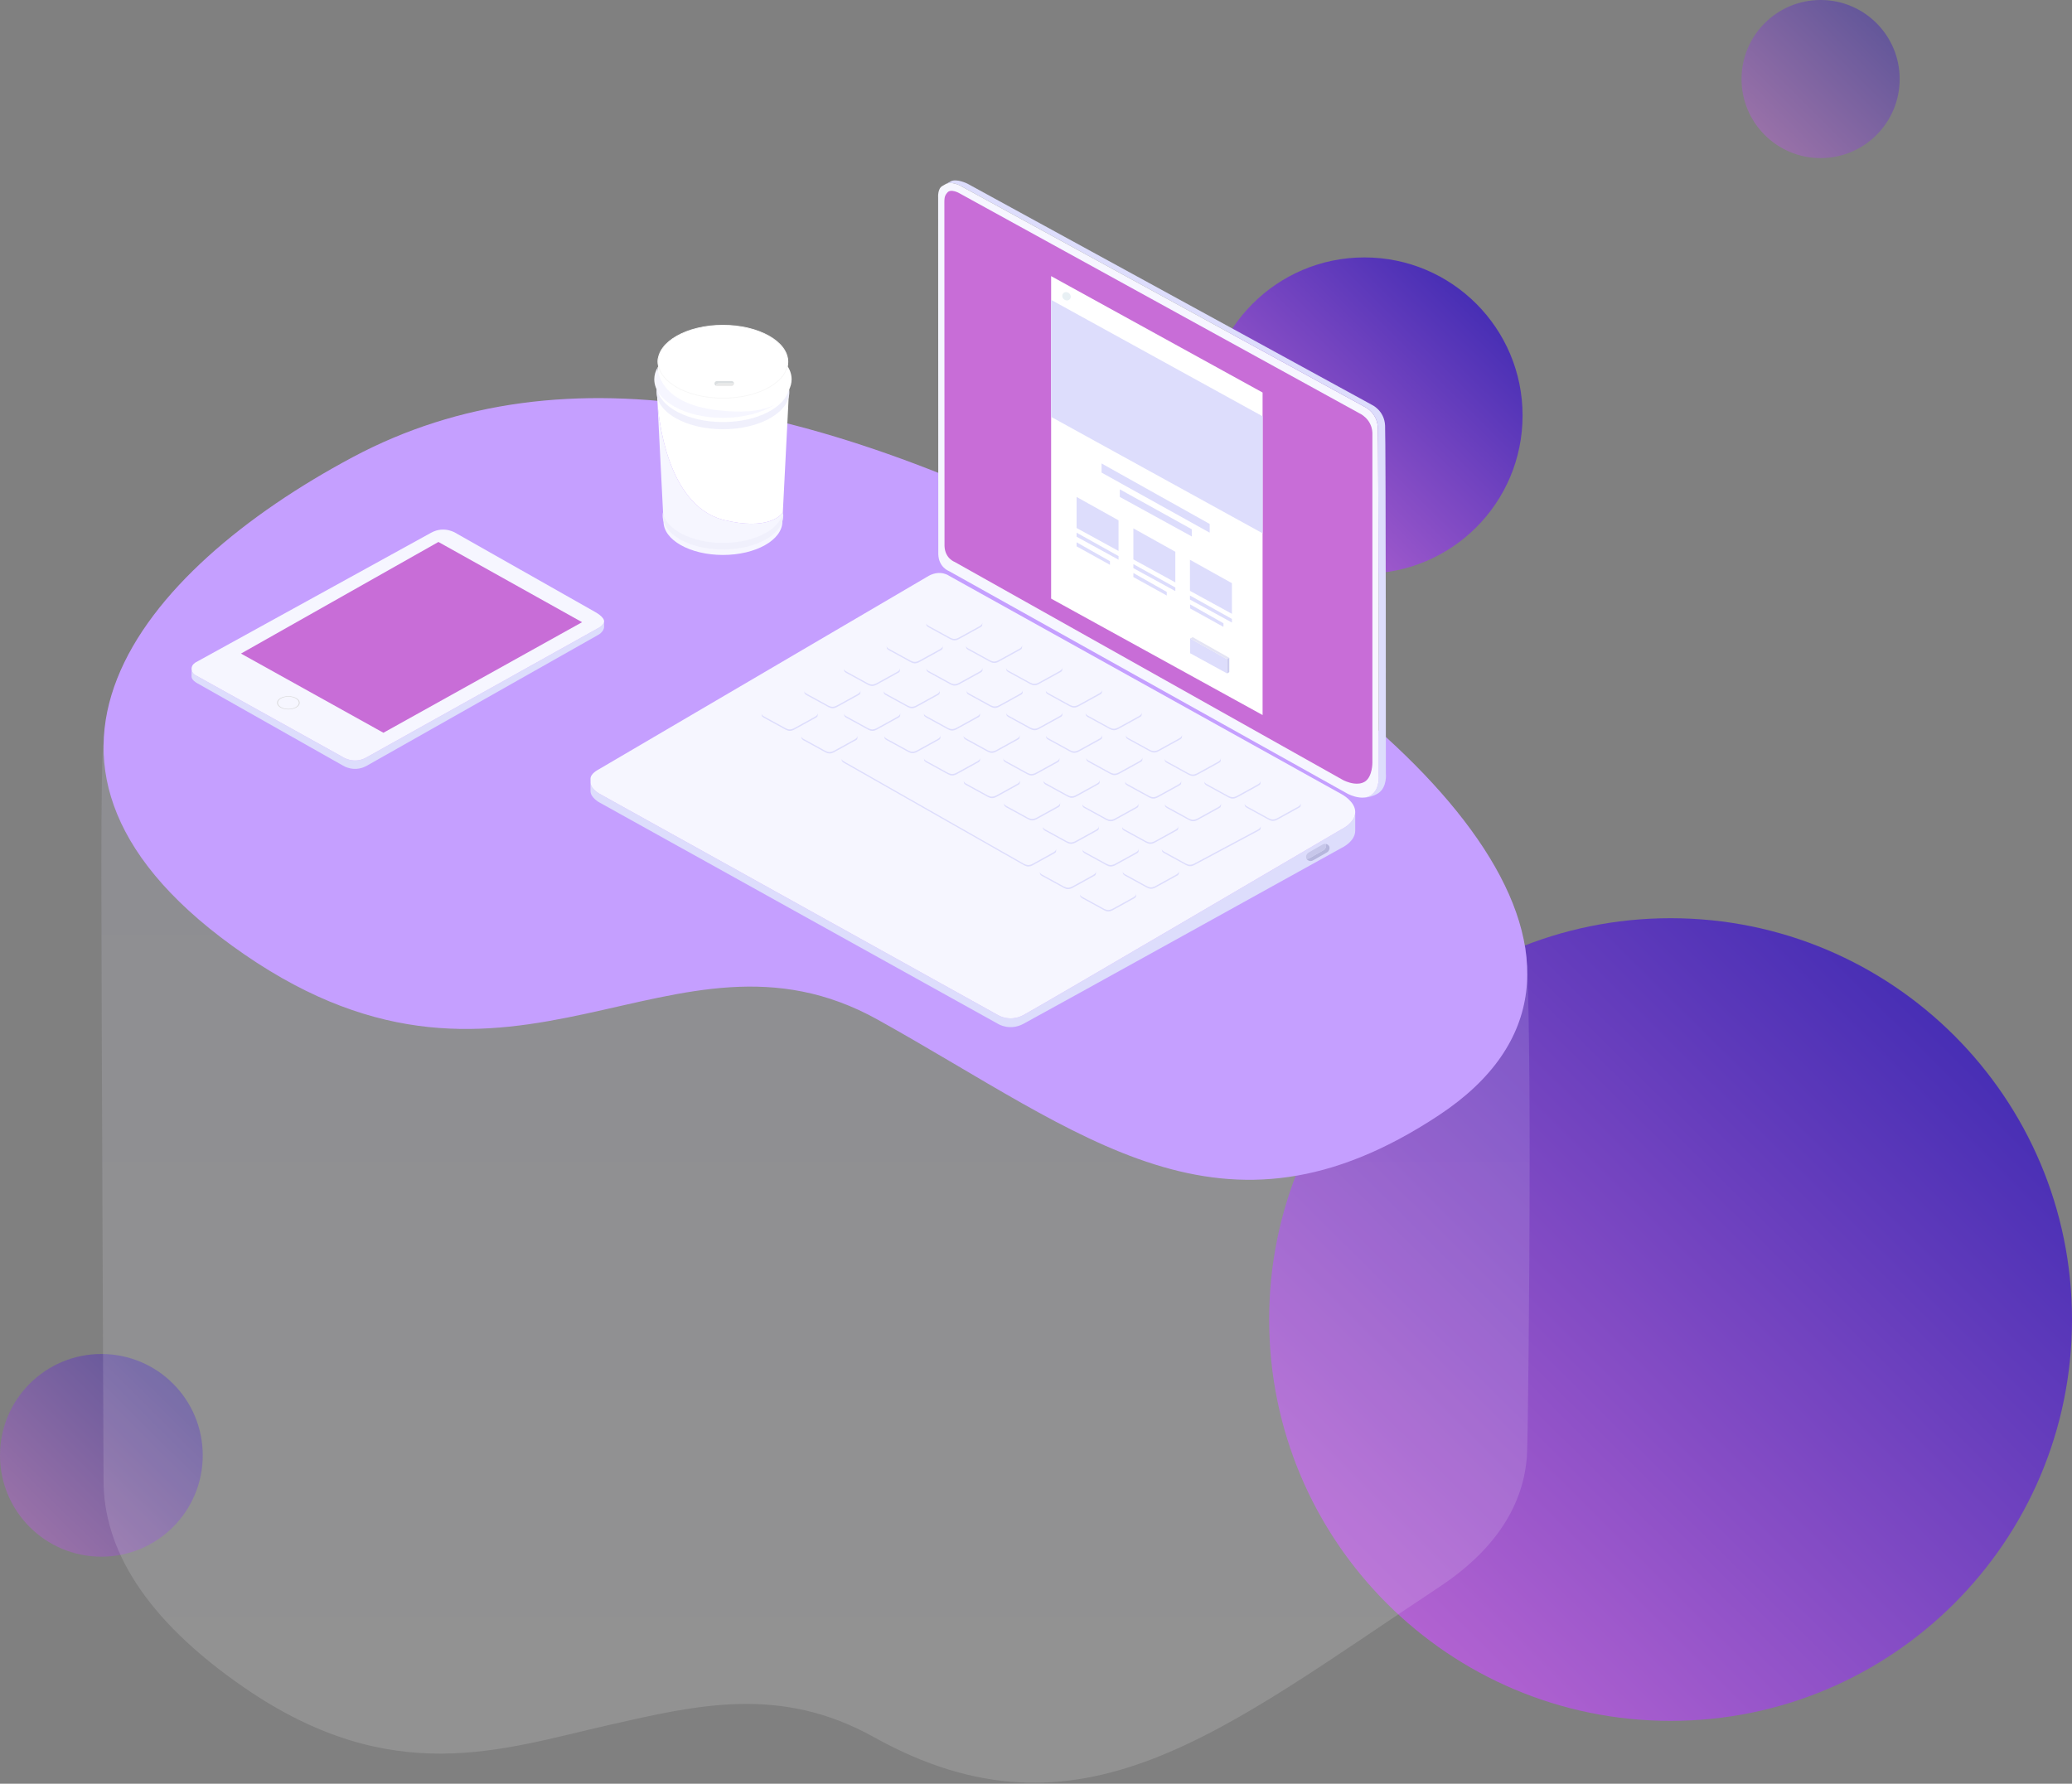 <svg width="1022" height="880" viewBox="0 0 1022 880" fill="none" xmlns="http://www.w3.org/2000/svg">
<rect x="0" y="0" width="1022" height="880" fill="#808080" stroke="none"/>
<path d="M824 849C933.352 849 1022 760.352 1022 651C1022 541.648 933.352 453 824 453C714.648 453 626 541.648 626 651C626 760.352 714.648 849 824 849Z" fill="url(#paint0_linear)"/>
<path d="M673 283C716.078 283 751 248.078 751 205C751 161.922 716.078 127 673 127C629.922 127 595 161.922 595 205C595 248.078 629.922 283 673 283Z" fill="url(#paint1_linear)"/>
<path opacity="0.498" d="M898 78C919.539 78 937 60.539 937 39C937 17.461 919.539 0 898 0C876.461 0 859 17.461 859 39C859 60.539 876.461 78 898 78Z" fill="url(#paint2_linear)"/>
<path opacity="0.499" d="M50 768C77.614 768 100 745.614 100 718C100 690.386 77.614 668 50 668C22.386 668 0 690.386 0 718C0 745.614 22.386 768 50 768Z" fill="url(#paint3_linear)"/>
<path opacity="0.14" fill-rule="evenodd" clip-rule="evenodd" d="M51.075 367.095C50.279 369.776 50.007 394.79 50 427.56V430.151C50.014 497.61 51.097 724.45 51.076 730.069C50.949 763.416 70.788 798.422 120.556 832.654C193.48 882.817 247.599 863.026 300.092 851.101C343.713 841.193 384.829 831.284 431 857C532.734 913.664 602.729 853.831 709.732 783.074C738.187 764.257 751.611 741.995 753.166 717.937C753.572 711.672 754.473 638.502 754.481 572.577V570.696C754.475 518.556 753.899 471.407 752.064 466.168C731.698 408.027 652.602 418.093 561.255 369.127C462.946 316.429 374.03 285.957 295.133 285.962C251.631 285.964 211.164 295.231 173.871 315.145C117.966 344.998 64.811 320.851 51.075 367.095Z" fill="url(#paint4_linear)"/>
<path fill-rule="evenodd" clip-rule="evenodd" d="M709.732 550.199C602.73 620.956 534.737 559.757 433.003 503.093C331.269 446.429 254.079 562.727 120.555 470.88C-12.969 379.033 68.943 281.628 173.871 225.596C278.799 169.563 408.741 197.824 561.255 279.578C711.188 359.947 816.735 479.442 709.732 550.199Z" fill="#C59FFF"/>
<path fill-rule="evenodd" clip-rule="evenodd" d="M291.283 386.197C291.485 389.385 295.734 391.61 295.734 391.61L492.314 500.834C492.314 500.834 497.934 504.394 504.704 500.834C511.974 497.013 661.815 409.034 661.815 409.034C661.815 409.034 667.995 406.197 668.43 401.128C668.443 401.345 668.457 401.561 668.457 401.793V409.803C668.457 415.224 661.815 418.27 661.815 418.27C661.815 418.27 511.974 501.337 504.704 505.159C497.934 508.719 492.314 505.159 492.314 505.159L295.734 395.935C295.734 395.935 291.264 393.603 291.264 390.29V387.205C291.268 387.127 291.271 386.265 291.276 385.654C291.279 385.944 291.282 386.171 291.283 386.197" fill="#DDDDFC"/>
<path fill-rule="evenodd" clip-rule="evenodd" d="M295.096 379.705L458.082 284.101C463.958 280.91 468.173 284.101 468.173 284.101L661.815 391.853C661.815 391.853 668.456 395.411 668.456 400.566C668.456 400.757 668.446 400.943 668.43 401.128C667.995 406.196 661.815 409.034 661.815 409.034C661.815 409.034 511.974 497.012 504.704 500.835C497.934 504.394 492.314 500.835 492.314 500.835L295.734 391.61C295.734 391.61 291.486 389.385 291.283 386.196C291.282 386.171 291.279 385.944 291.276 385.654C291.271 385.075 291.264 384.235 291.264 384.183C291.264 381.627 295.096 379.705 295.096 379.705" fill="#F6F6FF"/>
<path fill-rule="evenodd" clip-rule="evenodd" d="M675.936 392.515C676.105 392.416 676.266 392.311 676.422 392.201C680.696 389.202 679.994 382.655 679.994 382.655C679.994 382.655 680 218.846 679.604 210.893C679.235 203.487 673.143 200.734 673.143 200.734L473.638 91.608C473.638 91.608 469.447 89.286 466.511 90.781C466.487 90.794 466.284 90.91 466.024 91.059C465.883 91.141 465.724 91.231 465.566 91.322C465.566 91.322 465.567 91.322 465.567 91.321C466.377 90.805 467.985 90.03 468.502 89.732C468.761 89.583 468.965 89.468 468.988 89.456C471.925 87.959 477.217 90.625 477.217 90.625L676.722 199.752C676.722 199.752 682.813 202.504 683.182 209.911C683.579 217.864 683.572 381.672 683.572 381.672C683.572 381.672 684.275 388.219 680 391.218C679.845 391.328 679.685 391.433 679.515 391.532C674.938 394.22 670.458 393.42 670.458 393.42H670.457C672.271 393.643 674.244 393.51 675.936 392.515" fill="#DDDDFC"/>
<path fill-rule="evenodd" clip-rule="evenodd" d="M464.711 91.817C464.746 91.797 465.149 91.563 465.566 91.322C465.723 91.232 465.882 91.14 466.024 91.059C466.284 90.91 466.486 90.794 466.51 90.782C469.447 89.286 473.639 91.609 473.639 91.609L673.143 200.734C673.143 200.734 679.235 203.487 679.603 210.893C680.001 218.846 679.993 382.655 679.993 382.655C679.993 382.655 680.697 389.202 676.422 392.201C676.266 392.31 676.105 392.416 675.936 392.516C674.244 393.51 672.271 393.643 670.458 393.42C667.365 393.038 664.734 391.613 664.734 391.613L468.07 281.742C468.07 281.742 463.037 279.95 462.809 273.468L462.733 97.293C462.733 97.293 462.442 93.149 464.711 91.817" fill="#F6F6FF"/>
<path fill-rule="evenodd" clip-rule="evenodd" d="M613.872 396.527L613.84 396.289C613.844 396.369 613.855 396.447 613.872 396.527" fill="#DDDDFC"/>
<path fill-rule="evenodd" clip-rule="evenodd" d="M613.838 396.276L613.84 396.289C613.839 396.285 613.84 396.28 613.839 396.276H613.838Z" fill="#DDDDFC"/>
<path fill-rule="evenodd" clip-rule="evenodd" d="M640.246 398.011L630.198 403.55C628.382 404.551 627.205 404.456 625.701 403.67L614.886 397.743C614.275 397.38 613.968 396.957 613.872 396.527L613.987 397.38C614.063 397.817 614.451 398.181 614.929 398.463L625.745 404.391C627.248 405.177 628.425 405.273 630.24 404.272L640.289 398.732C640.909 398.391 641.501 398.151 641.562 397.466L641.643 396.21H641.638C641.607 396.899 641.106 397.537 640.246 398.011" fill="#DDDDFC"/>
<path fill-rule="evenodd" clip-rule="evenodd" d="M594.036 385.521L594.003 385.283C594.008 385.362 594.019 385.442 594.036 385.521" fill="#DDDDFC"/>
<path fill-rule="evenodd" clip-rule="evenodd" d="M594.002 385.27L594.004 385.283V385.27H594.002Z" fill="#DDDDFC"/>
<path fill-rule="evenodd" clip-rule="evenodd" d="M620.409 387.006L610.362 392.545C608.547 393.545 607.369 393.449 605.865 392.663L595.05 386.736C594.439 386.375 594.133 385.952 594.036 385.521L594.151 386.375C594.228 386.811 594.614 387.174 595.093 387.458L605.91 393.386C607.412 394.171 608.589 394.267 610.404 393.266L620.453 387.727C621.072 387.385 621.666 387.145 621.725 386.46L621.806 385.204L621.802 385.205C621.771 385.893 621.27 386.531 620.409 387.006" fill="#DDDDFC"/>
<path fill-rule="evenodd" clip-rule="evenodd" d="M600.79 375.84L590.742 381.38C588.927 382.38 587.749 382.284 586.245 381.499L575.43 375.571C574.819 375.211 574.512 374.786 574.416 374.354L574.531 375.21C574.607 375.646 574.995 376.009 575.473 376.292L586.288 382.22C587.792 383.006 588.969 383.101 590.784 382.101L600.833 376.561C601.452 376.22 602.044 375.98 602.105 375.295L602.186 374.039H602.182C602.151 374.727 601.65 375.366 600.79 375.84" fill="#DDDDFC"/>
<path fill-rule="evenodd" clip-rule="evenodd" d="M555.277 362.785L555.245 362.547C555.249 362.627 555.259 362.705 555.277 362.785" fill="#DDDDFC"/>
<path fill-rule="evenodd" clip-rule="evenodd" d="M555.243 362.534L555.245 362.547V362.534H555.243Z" fill="#DDDDFC"/>
<path fill-rule="evenodd" clip-rule="evenodd" d="M581.651 364.269L571.602 369.808C569.787 370.809 568.61 370.713 567.107 369.928L556.291 364.001C555.68 363.638 555.373 363.215 555.277 362.784L555.392 363.638C555.468 364.075 555.856 364.438 556.334 364.721L567.15 370.648C568.653 371.434 569.83 371.53 571.646 370.53L581.694 364.991C582.313 364.649 582.906 364.408 582.967 363.724L583.048 362.468H583.042C583.012 363.157 582.511 363.795 581.651 364.269" fill="#DDDDFC"/>
<path fill-rule="evenodd" clip-rule="evenodd" d="M535.441 351.779L535.408 351.541C535.413 351.62 535.424 351.699 535.441 351.779" fill="#DDDDFC"/>
<path fill-rule="evenodd" clip-rule="evenodd" d="M535.407 351.528L535.408 351.541V351.528H535.407Z" fill="#DDDDFC"/>
<path fill-rule="evenodd" clip-rule="evenodd" d="M561.815 353.264L551.767 358.803C549.952 359.803 548.775 359.708 547.271 358.922L536.455 352.994C535.843 352.634 535.537 352.21 535.441 351.779L535.556 352.633C535.632 353.069 536.019 353.433 536.499 353.716L547.314 359.644C548.818 360.429 549.994 360.525 551.809 359.524L561.858 353.985C562.477 353.643 563.071 353.404 563.13 352.717L563.211 351.462L563.207 351.463C563.177 352.151 562.676 352.789 561.815 353.264" fill="#DDDDFC"/>
<path fill-rule="evenodd" clip-rule="evenodd" d="M542.194 342.098L532.146 347.637C530.332 348.638 529.154 348.542 527.65 347.756L516.834 341.828C516.224 341.468 515.916 341.043 515.821 340.612L515.936 341.468C516.012 341.904 516.4 342.267 516.878 342.55L527.693 348.477C529.197 349.263 530.374 349.359 532.189 348.359L542.238 342.819C542.858 342.478 543.449 342.237 543.51 341.553L543.591 340.297H543.586C543.556 340.985 543.055 341.623 542.194 342.098" fill="#DDDDFC"/>
<path fill-rule="evenodd" clip-rule="evenodd" d="M496.216 329.361L496.217 329.373C496.217 329.368 496.218 329.365 496.217 329.361H496.216Z" fill="#DDDDFC"/>
<path fill-rule="evenodd" clip-rule="evenodd" d="M522.623 331.096L512.575 336.634C510.76 337.635 509.583 337.539 508.078 336.754L497.263 330.827C496.653 330.465 496.346 330.041 496.25 329.61L496.365 330.465C496.439 330.901 496.828 331.264 497.307 331.548L508.122 337.474C509.625 338.261 510.803 338.357 512.618 337.356L522.666 331.817C523.286 331.475 523.877 331.234 523.938 330.549L524.021 329.294H524.016C523.985 329.983 523.483 330.621 522.623 331.096" fill="#DDDDFC"/>
<path fill-rule="evenodd" clip-rule="evenodd" d="M476.414 318.605L476.381 318.367C476.386 318.446 476.397 318.525 476.414 318.605" fill="#DDDDFC"/>
<path fill-rule="evenodd" clip-rule="evenodd" d="M476.38 318.354L476.381 318.367V318.354H476.38Z" fill="#DDDDFC"/>
<path fill-rule="evenodd" clip-rule="evenodd" d="M502.787 320.09L492.739 325.629C490.925 326.63 489.746 326.533 488.243 325.747L477.427 319.82C476.817 319.459 476.51 319.035 476.414 318.605L476.529 319.459C476.605 319.896 476.992 320.258 477.471 320.542L488.287 326.469C489.79 327.254 490.967 327.351 492.782 326.35L502.831 320.81C503.45 320.47 504.042 320.229 504.103 319.544L504.184 318.288L504.18 318.289C504.149 318.977 503.648 319.615 502.787 320.09" fill="#DDDDFC"/>
<path fill-rule="evenodd" clip-rule="evenodd" d="M483.168 308.924L473.119 314.463C471.305 315.464 470.127 315.368 468.622 314.582L457.806 308.655C457.196 308.294 456.89 307.869 456.794 307.439L456.909 308.294C456.984 308.73 457.373 309.093 457.85 309.376L468.666 315.303C470.168 316.09 471.347 316.185 473.162 315.184L483.209 309.645C483.829 309.304 484.422 309.063 484.482 308.379L484.563 307.123H484.56C484.529 307.811 484.028 308.45 483.168 308.924" fill="#DDDDFC"/>
<path fill-rule="evenodd" clip-rule="evenodd" d="M594.358 407.692L594.326 407.454C594.331 407.535 594.341 407.613 594.358 407.692" fill="#DDDDFC"/>
<path fill-rule="evenodd" clip-rule="evenodd" d="M594.325 407.442L594.326 407.455C594.326 407.45 594.327 407.446 594.326 407.442H594.325Z" fill="#DDDDFC"/>
<path fill-rule="evenodd" clip-rule="evenodd" d="M574.522 396.687L574.49 396.449C574.495 396.528 574.506 396.607 574.522 396.687" fill="#DDDDFC"/>
<path fill-rule="evenodd" clip-rule="evenodd" d="M574.488 396.436L574.49 396.449C574.491 396.445 574.49 396.44 574.49 396.436H574.488Z" fill="#DDDDFC"/>
<path fill-rule="evenodd" clip-rule="evenodd" d="M600.896 398.171L590.849 403.71C589.034 404.712 587.856 404.615 586.352 403.829L575.536 397.902C574.926 397.541 574.619 397.117 574.522 396.687L574.638 397.541C574.714 397.978 575.1 398.34 575.58 398.623L586.396 404.551C587.898 405.336 589.076 405.433 590.891 404.432L600.94 398.892C601.559 398.55 602.151 398.311 602.211 397.625L602.293 396.37L602.289 396.37C602.259 397.059 601.757 397.697 600.896 398.171" fill="#DDDDFC"/>
<path fill-rule="evenodd" clip-rule="evenodd" d="M581.276 387.006L571.228 392.545C569.413 393.545 568.235 393.45 566.732 392.664L555.915 386.736C555.305 386.376 554.999 385.951 554.902 385.52L555.017 386.375C555.092 386.811 555.48 387.174 555.959 387.457L566.774 393.385C568.277 394.172 569.456 394.267 571.271 393.266L581.319 387.727C581.938 387.385 582.532 387.145 582.592 386.46L582.673 385.205H582.668C582.637 385.892 582.136 386.531 581.276 387.006" fill="#DDDDFC"/>
<path fill-rule="evenodd" clip-rule="evenodd" d="M535.764 373.95L535.731 373.713C535.735 373.793 535.746 373.871 535.764 373.95" fill="#DDDDFC"/>
<path fill-rule="evenodd" clip-rule="evenodd" d="M535.73 373.7L535.731 373.713C535.731 373.708 535.732 373.704 535.731 373.7H535.73Z" fill="#DDDDFC"/>
<path fill-rule="evenodd" clip-rule="evenodd" d="M562.137 375.435L552.089 380.973C550.274 381.974 549.097 381.879 547.593 381.094L536.777 375.166C536.167 374.803 535.859 374.381 535.764 373.95L535.879 374.803C535.954 375.24 536.342 375.604 536.82 375.887L547.636 381.815C549.138 382.601 550.317 382.696 552.131 381.696L562.181 376.156C562.8 375.814 563.392 375.574 563.453 374.889L563.534 373.634H563.53C563.499 374.322 562.998 374.96 562.137 375.435" fill="#DDDDFC"/>
<path fill-rule="evenodd" clip-rule="evenodd" d="M515.927 362.945L515.895 362.707C515.9 362.786 515.911 362.865 515.927 362.945" fill="#DDDDFC"/>
<path fill-rule="evenodd" clip-rule="evenodd" d="M515.893 362.694L515.895 362.707C515.896 362.702 515.895 362.698 515.895 362.694H515.893Z" fill="#DDDDFC"/>
<path fill-rule="evenodd" clip-rule="evenodd" d="M542.301 364.429L532.253 369.969C530.439 370.969 529.261 370.873 527.758 370.087L516.941 364.159C516.331 363.798 516.024 363.375 515.927 362.944L516.043 363.798C516.119 364.235 516.505 364.598 516.985 364.881L527.801 370.809C529.303 371.594 530.481 371.691 532.296 370.69L542.345 365.15C542.964 364.809 543.556 364.569 543.616 363.883L543.698 362.628H543.693C543.663 363.316 543.162 363.955 542.301 364.429" fill="#DDDDFC"/>
<path fill-rule="evenodd" clip-rule="evenodd" d="M522.681 353.264L512.633 358.803C510.818 359.803 509.64 359.708 508.136 358.922L497.32 352.995C496.71 352.634 496.404 352.209 496.307 351.778L496.423 352.634C496.497 353.069 496.887 353.433 497.364 353.715L508.18 359.643C509.683 360.429 510.861 360.525 512.675 359.524L522.724 353.985C523.343 353.643 523.937 353.403 523.996 352.718L524.078 351.463H524.073C524.042 352.15 523.541 352.789 522.681 353.264" fill="#DDDDFC"/>
<path fill-rule="evenodd" clip-rule="evenodd" d="M476.736 340.776L476.704 340.539C476.709 340.618 476.719 340.697 476.736 340.776" fill="#DDDDFC"/>
<path fill-rule="evenodd" clip-rule="evenodd" d="M476.702 340.526L476.704 340.539C476.704 340.534 476.704 340.53 476.704 340.526H476.702Z" fill="#DDDDFC"/>
<path fill-rule="evenodd" clip-rule="evenodd" d="M503.109 342.261L493.062 347.799C491.247 348.801 490.069 348.704 488.566 347.92L477.749 341.992C477.139 341.63 476.832 341.207 476.736 340.776L476.851 341.63C476.927 342.067 477.315 342.43 477.792 342.713L488.609 348.641C490.111 349.427 491.289 349.522 493.104 348.521L503.153 342.982C503.772 342.64 504.364 342.4 504.426 341.715L504.507 340.46H504.502C504.472 341.147 503.97 341.786 503.109 342.261" fill="#DDDDFC"/>
<path fill-rule="evenodd" clip-rule="evenodd" d="M456.9 329.77L456.868 329.533C456.872 329.612 456.884 329.692 456.9 329.77" fill="#DDDDFC"/>
<path fill-rule="evenodd" clip-rule="evenodd" d="M456.866 329.52L456.868 329.533V329.52H456.866Z" fill="#DDDDFC"/>
<path fill-rule="evenodd" clip-rule="evenodd" d="M483.273 331.256L473.226 336.795C471.411 337.795 470.234 337.699 468.73 336.913L457.914 330.985C457.304 330.625 456.997 330.201 456.9 329.77L457.015 330.625C457.092 331.061 457.478 331.423 457.957 331.707L468.774 337.635C470.276 338.42 471.454 338.517 473.269 337.516L483.318 331.977C483.937 331.635 484.529 331.395 484.589 330.709L484.671 329.453L484.666 329.454C484.635 330.142 484.134 330.781 483.273 331.256" fill="#DDDDFC"/>
<path fill-rule="evenodd" clip-rule="evenodd" d="M573.275 418.858L573.243 418.62C573.246 418.699 573.258 418.778 573.275 418.858" fill="#DDDDFC"/>
<path fill-rule="evenodd" clip-rule="evenodd" d="M573.241 418.607L573.243 418.621C573.242 418.616 573.244 418.612 573.242 418.607H573.241Z" fill="#DDDDFC"/>
<path fill-rule="evenodd" clip-rule="evenodd" d="M553.439 407.852L553.407 407.615C553.411 407.693 553.423 407.773 553.439 407.852" fill="#DDDDFC"/>
<path fill-rule="evenodd" clip-rule="evenodd" d="M553.405 407.601L553.407 407.615V407.601H553.405Z" fill="#DDDDFC"/>
<path fill-rule="evenodd" clip-rule="evenodd" d="M579.813 409.337L569.765 414.876C567.95 415.876 566.772 415.78 565.269 414.994L554.452 409.067C553.842 408.706 553.535 408.283 553.439 407.852L553.554 408.706C553.63 409.142 554.017 409.505 554.497 409.789L565.313 415.717C566.815 416.502 567.992 416.598 569.808 415.597L579.856 410.058C580.475 409.716 581.068 409.476 581.129 408.791L581.21 407.535L581.205 407.536C581.174 408.224 580.673 408.862 579.813 409.337" fill="#DDDDFC"/>
<path fill-rule="evenodd" clip-rule="evenodd" d="M560.193 398.171L550.144 403.71C548.33 404.712 547.152 404.615 545.648 403.83L534.832 397.902C534.221 397.541 533.915 397.117 533.819 396.686L533.934 397.541C534.009 397.977 534.398 398.34 534.875 398.623L545.691 404.551C547.194 405.337 548.372 405.433 550.188 404.432L560.236 398.892C560.855 398.551 561.448 398.311 561.507 397.626L561.588 396.37H561.585C561.554 397.058 561.053 397.697 560.193 398.171" fill="#DDDDFC"/>
<path fill-rule="evenodd" clip-rule="evenodd" d="M514.68 385.116L514.648 384.878C514.651 384.958 514.663 385.036 514.68 385.116" fill="#DDDDFC"/>
<path fill-rule="evenodd" clip-rule="evenodd" d="M514.646 384.865L514.648 384.879C514.647 384.873 514.648 384.87 514.647 384.865H514.646Z" fill="#DDDDFC"/>
<path fill-rule="evenodd" clip-rule="evenodd" d="M541.053 386.6L531.006 392.139C529.19 393.14 528.013 393.044 526.509 392.259L515.693 386.332C515.083 385.969 514.776 385.546 514.68 385.116L514.795 385.969C514.87 386.406 515.257 386.769 515.737 387.053L526.552 392.98C528.055 393.765 529.234 393.862 531.049 392.861L541.096 387.322C541.716 386.98 542.308 386.74 542.369 386.055L542.451 384.8H542.446C542.415 385.488 541.913 386.126 541.053 386.6" fill="#DDDDFC"/>
<path fill-rule="evenodd" clip-rule="evenodd" d="M494.844 374.11L494.812 373.872C494.816 373.951 494.827 374.031 494.844 374.11" fill="#DDDDFC"/>
<path fill-rule="evenodd" clip-rule="evenodd" d="M494.81 373.859L494.812 373.873V373.859H494.81Z" fill="#DDDDFC"/>
<path fill-rule="evenodd" clip-rule="evenodd" d="M521.217 375.595L511.171 381.134C509.355 382.134 508.177 382.038 506.674 381.252L495.857 375.325C495.247 374.964 494.94 374.541 494.844 374.11L494.96 374.964C495.035 375.4 495.422 375.763 495.902 376.047L506.718 381.975C508.22 382.76 509.397 382.856 511.213 381.855L521.261 376.316C521.88 375.974 522.473 375.734 522.533 375.049L522.615 373.793L522.61 373.794C522.579 374.482 522.078 375.12 521.217 375.595" fill="#DDDDFC"/>
<path fill-rule="evenodd" clip-rule="evenodd" d="M501.597 364.429L491.549 369.969C489.735 370.969 488.557 370.873 487.053 370.087L476.237 364.16C475.627 363.799 475.319 363.374 475.224 362.944L475.339 363.798C475.414 364.235 475.802 364.598 476.28 364.881L487.096 370.808C488.599 371.595 489.777 371.69 491.593 370.69L501.64 365.15C502.259 364.809 502.853 364.568 502.913 363.884L502.993 362.628H502.99C502.959 363.316 502.458 363.955 501.597 364.429" fill="#DDDDFC"/>
<path fill-rule="evenodd" clip-rule="evenodd" d="M455.653 351.942L455.62 351.704C455.624 351.784 455.636 351.862 455.653 351.942" fill="#DDDDFC"/>
<path fill-rule="evenodd" clip-rule="evenodd" d="M455.619 351.691L455.62 351.704C455.62 351.699 455.621 351.696 455.62 351.691H455.619Z" fill="#DDDDFC"/>
<path fill-rule="evenodd" clip-rule="evenodd" d="M482.026 353.426L471.978 358.965C470.163 359.967 468.986 359.87 467.482 359.085L456.666 353.157C456.056 352.795 455.748 352.372 455.653 351.942L455.768 352.795C455.843 353.233 456.231 353.596 456.709 353.879L467.525 359.806C469.028 360.591 470.207 360.688 472.021 359.687L482.069 354.148C482.689 353.806 483.281 353.566 483.342 352.881L483.423 351.625H483.419C483.388 352.314 482.886 352.952 482.026 353.426" fill="#DDDDFC"/>
<path fill-rule="evenodd" clip-rule="evenodd" d="M435.817 340.937L435.785 340.698C435.789 340.777 435.8 340.857 435.817 340.937" fill="#DDDDFC"/>
<path fill-rule="evenodd" clip-rule="evenodd" d="M435.783 340.685L435.785 340.699V340.685H435.783Z" fill="#DDDDFC"/>
<path fill-rule="evenodd" clip-rule="evenodd" d="M462.19 342.421L452.143 347.96C450.328 348.961 449.15 348.865 447.646 348.078L436.83 342.151C436.22 341.791 435.912 341.367 435.817 340.937L435.932 341.79C436.007 342.227 436.395 342.59 436.874 342.872L447.689 348.801C449.192 349.586 450.37 349.682 452.186 348.681L462.234 343.142C462.853 342.8 463.446 342.561 463.505 341.876L463.586 340.62L463.583 340.62C463.552 341.308 463.05 341.946 462.19 342.421" fill="#DDDDFC"/>
<path fill-rule="evenodd" clip-rule="evenodd" d="M463.653 320.267L453.606 325.806C451.791 326.807 450.614 326.71 449.11 325.924L438.294 319.997C437.684 319.636 437.377 319.213 437.28 318.782L437.395 319.636C437.472 320.073 437.858 320.435 438.337 320.718L449.154 326.647C450.656 327.432 451.833 327.528 453.649 326.527L463.698 320.988C464.317 320.646 464.91 320.406 464.969 319.721L465.051 318.465L465.046 318.466C465.015 319.153 464.514 319.792 463.653 320.267" fill="#DDDDFC"/>
<path fill-rule="evenodd" clip-rule="evenodd" d="M442.57 331.432L432.523 336.972C430.708 337.972 429.53 337.876 428.027 337.09L417.211 331.162C416.6 330.802 416.292 330.378 416.197 329.948L416.312 330.801C416.387 331.238 416.775 331.601 417.255 331.885L428.07 337.812C429.573 338.597 430.75 338.694 432.566 337.693L442.614 332.153C443.234 331.811 443.826 331.572 443.885 330.886L443.966 329.631L443.963 329.632C443.932 330.319 443.43 330.957 442.57 331.432" fill="#DDDDFC"/>
<path fill-rule="evenodd" clip-rule="evenodd" d="M620.481 409.256L589.349 425.895C587.534 426.895 586.357 426.8 584.854 426.014L574.038 420.086C573.426 419.726 573.121 419.301 573.024 418.87L573.139 419.725C573.214 420.161 573.604 420.524 574.081 420.807L584.898 426.735C586.4 427.521 587.578 427.617 589.394 426.616L620.524 409.977C621.143 409.636 621.737 409.395 621.797 408.71L621.879 407.455H621.873C621.842 408.143 621.341 408.781 620.481 409.256" fill="#DDDDFC"/>
<path fill-rule="evenodd" clip-rule="evenodd" d="M553.762 430.023L553.729 429.786C553.733 429.866 553.744 429.944 553.762 430.023" fill="#DDDDFC"/>
<path fill-rule="evenodd" clip-rule="evenodd" d="M553.728 429.773L553.729 429.785C553.729 429.781 553.73 429.777 553.729 429.773H553.728Z" fill="#DDDDFC"/>
<path fill-rule="evenodd" clip-rule="evenodd" d="M580.135 431.508L570.087 437.047C568.272 438.047 567.095 437.952 565.592 437.167L554.775 431.24C554.165 430.877 553.857 430.454 553.762 430.023L553.876 430.877C553.952 431.313 554.34 431.677 554.817 431.961L565.634 437.887C567.137 438.673 568.315 438.769 570.13 437.769L580.178 432.23C580.798 431.888 581.39 431.647 581.451 430.962L581.532 429.708H581.528C581.496 430.395 580.995 431.033 580.135 431.508" fill="#DDDDFC"/>
<path fill-rule="evenodd" clip-rule="evenodd" d="M533.926 419.018L533.893 418.78C533.897 418.859 533.909 418.938 533.926 419.018" fill="#DDDDFC"/>
<path fill-rule="evenodd" clip-rule="evenodd" d="M533.892 418.767L533.893 418.78C533.895 418.775 533.893 418.771 533.893 418.767H533.892Z" fill="#DDDDFC"/>
<path fill-rule="evenodd" clip-rule="evenodd" d="M560.298 420.503L550.251 426.042C548.436 427.042 547.259 426.946 545.755 426.16L534.939 420.233C534.33 419.872 534.022 419.448 533.926 419.018L534.04 419.871C534.117 420.308 534.504 420.671 534.983 420.955L545.799 426.882C547.301 427.668 548.478 427.764 550.294 426.763L560.343 421.224C560.962 420.881 561.555 420.642 561.615 419.956L561.696 418.701L561.692 418.702C561.66 419.39 561.159 420.027 560.298 420.503" fill="#DDDDFC"/>
<path fill-rule="evenodd" clip-rule="evenodd" d="M540.679 409.337L530.631 414.876C528.816 415.876 527.638 415.781 526.135 414.995L515.318 409.068C514.708 408.707 514.401 408.282 514.305 407.852L514.42 408.706C514.496 409.142 514.884 409.505 515.362 409.788L526.178 415.716C527.68 416.503 528.858 416.597 530.674 415.597L540.722 410.058C541.341 409.716 541.934 409.476 541.995 408.791L542.076 407.536H542.071C542.04 408.224 541.539 408.862 540.679 409.337" fill="#DDDDFC"/>
<path fill-rule="evenodd" clip-rule="evenodd" d="M495.166 396.281L495.134 396.043C495.138 396.124 495.149 396.202 495.166 396.281" fill="#DDDDFC"/>
<path fill-rule="evenodd" clip-rule="evenodd" d="M495.133 396.031L495.134 396.044C495.134 396.039 495.135 396.035 495.134 396.031H495.133Z" fill="#DDDDFC"/>
<path fill-rule="evenodd" clip-rule="evenodd" d="M521.54 397.766L511.492 403.304C509.677 404.305 508.5 404.21 506.996 403.425L496.18 397.498C495.57 397.135 495.262 396.712 495.166 396.281L495.282 397.135C495.357 397.571 495.745 397.935 496.224 398.219L507.039 404.145C508.542 404.931 509.72 405.027 511.535 404.027L521.583 398.487C522.202 398.145 522.795 397.905 522.856 397.22L522.938 395.966H522.933C522.901 396.653 522.4 397.291 521.54 397.766" fill="#DDDDFC"/>
<path fill-rule="evenodd" clip-rule="evenodd" d="M475.331 385.276L475.298 385.038C475.302 385.117 475.314 385.196 475.331 385.276" fill="#DDDDFC"/>
<path fill-rule="evenodd" clip-rule="evenodd" d="M475.297 385.025L475.298 385.038V385.025H475.297Z" fill="#DDDDFC"/>
<path fill-rule="evenodd" clip-rule="evenodd" d="M501.703 386.76L491.656 392.3C489.841 393.3 488.664 393.204 487.16 392.418L476.344 386.491C475.735 386.13 475.427 385.706 475.331 385.276L475.445 386.129C475.521 386.566 475.909 386.929 476.387 387.213L487.204 393.14C488.706 393.926 489.883 394.022 491.699 393.021L501.747 387.481C502.366 387.139 502.959 386.9 503.02 386.214L503.101 384.959L503.097 384.96C503.065 385.648 502.564 386.286 501.703 386.76" fill="#DDDDFC"/>
<path fill-rule="evenodd" clip-rule="evenodd" d="M482.084 375.595L472.036 381.134C470.221 382.134 469.043 382.039 467.54 381.253L456.724 375.326C456.113 374.965 455.806 374.54 455.71 374.109L455.826 374.964C455.901 375.4 456.289 375.763 456.767 376.046L467.583 381.974C469.086 382.761 470.264 382.855 472.079 381.855L482.127 376.316C482.746 375.974 483.339 375.734 483.4 375.049L483.481 373.794H483.476C483.445 374.481 482.944 375.12 482.084 375.595" fill="#DDDDFC"/>
<path fill-rule="evenodd" clip-rule="evenodd" d="M436.14 363.107L436.107 362.87C436.11 362.95 436.121 363.028 436.14 363.107" fill="#DDDDFC"/>
<path fill-rule="evenodd" clip-rule="evenodd" d="M436.105 362.857L436.107 362.87C436.106 362.865 436.107 362.861 436.106 362.857H436.105Z" fill="#DDDDFC"/>
<path fill-rule="evenodd" clip-rule="evenodd" d="M462.513 364.592L452.465 370.13C450.649 371.131 449.473 371.036 447.968 370.251L437.152 364.324C436.543 363.961 436.235 363.538 436.14 363.107L436.253 363.961C436.33 364.397 436.717 364.761 437.195 365.045L448.011 370.971C449.515 371.757 450.692 371.853 452.508 370.853L462.555 365.314C463.175 364.971 463.768 364.731 463.829 364.046L463.91 362.792H463.905C463.874 363.479 463.373 364.117 462.513 364.592" fill="#DDDDFC"/>
<path fill-rule="evenodd" clip-rule="evenodd" d="M416.303 352.102L416.271 351.864C416.275 351.943 416.286 352.021 416.303 352.102" fill="#DDDDFC"/>
<path fill-rule="evenodd" clip-rule="evenodd" d="M416.268 351.851L416.271 351.864V351.851H416.268Z" fill="#DDDDFC"/>
<path fill-rule="evenodd" clip-rule="evenodd" d="M442.676 353.587L432.628 359.126C430.813 360.126 429.637 360.03 428.133 359.244L417.317 353.316C416.706 352.956 416.4 352.532 416.303 352.101L416.418 352.956C416.495 353.392 416.881 353.755 417.361 354.038L428.177 359.966C429.679 360.751 430.856 360.848 432.671 359.847L442.719 354.307C443.339 353.966 443.932 353.725 443.993 353.04L444.074 351.784H444.07C444.038 352.473 443.537 353.112 442.676 353.587" fill="#DDDDFC"/>
<path fill-rule="evenodd" clip-rule="evenodd" d="M423.056 342.421L413.008 347.96C411.193 348.961 410.016 348.865 408.511 348.079L397.696 342.152C397.085 341.791 396.779 341.366 396.683 340.935L396.798 341.791C396.874 342.226 397.261 342.59 397.74 342.872L408.555 348.8C410.058 349.586 411.236 349.682 413.052 348.681L423.1 343.142C423.719 342.8 424.312 342.56 424.371 341.876L424.452 340.62H424.448C424.418 341.307 423.917 341.946 423.056 342.421" fill="#DDDDFC"/>
<path fill-rule="evenodd" clip-rule="evenodd" d="M532.685 441.188L532.654 440.95C532.658 441.031 532.668 441.109 532.685 441.188" fill="#DDDDFC"/>
<path fill-rule="evenodd" clip-rule="evenodd" d="M532.652 440.938L532.654 440.951V440.938H532.652Z" fill="#DDDDFC"/>
<path fill-rule="evenodd" clip-rule="evenodd" d="M559.059 442.673L549.011 448.212C547.196 449.212 546.019 449.117 544.516 448.332L533.699 442.405C533.089 442.042 532.782 441.619 532.685 441.188L532.801 442.042C532.877 442.478 533.265 442.842 533.742 443.126L544.559 449.052C546.061 449.838 547.239 449.934 549.053 448.934L559.102 443.395C559.722 443.053 560.314 442.812 560.375 442.127L560.457 440.873H560.452C560.42 441.56 559.92 442.198 559.059 442.673" fill="#DDDDFC"/>
<path fill-rule="evenodd" clip-rule="evenodd" d="M512.85 430.183L512.817 429.945C512.822 430.024 512.833 430.103 512.85 430.183" fill="#DDDDFC"/>
<path fill-rule="evenodd" clip-rule="evenodd" d="M512.816 429.932L512.817 429.945C512.818 429.94 512.817 429.936 512.817 429.932H512.816Z" fill="#DDDDFC"/>
<path fill-rule="evenodd" clip-rule="evenodd" d="M539.223 431.668L529.175 437.207C527.36 438.207 526.184 438.111 524.679 437.325L513.864 431.398C513.254 431.037 512.946 430.613 512.85 430.183L512.964 431.036C513.041 431.473 513.428 431.836 513.907 432.12L524.723 438.047C526.226 438.832 527.402 438.929 529.217 437.928L539.267 432.389C539.886 432.047 540.479 431.807 540.538 431.121L540.62 429.866L540.616 429.867C540.585 430.555 540.084 431.193 539.223 431.668" fill="#DDDDFC"/>
<path fill-rule="evenodd" clip-rule="evenodd" d="M519.602 420.502L509.555 426.041C507.74 427.042 506.562 426.946 505.059 426.16L416.077 375.53C415.466 375.169 415.159 374.744 415.063 374.314L415.178 375.168C415.254 375.604 415.642 375.967 416.12 376.25L505.103 426.881C506.605 427.668 507.783 427.762 509.598 426.763L519.646 421.223C520.265 420.881 520.858 420.641 520.919 419.956L521 418.701H520.994C520.965 419.389 520.463 420.027 519.602 420.502" fill="#DDDDFC"/>
<path fill-rule="evenodd" clip-rule="evenodd" d="M474.091 407.446L474.058 407.209C474.063 407.289 474.074 407.367 474.091 407.446" fill="#DDDDFC"/>
<path fill-rule="evenodd" clip-rule="evenodd" d="M474.057 407.196L474.058 407.209C474.058 407.204 474.059 407.2 474.058 407.196H474.057Z" fill="#DDDDFC"/>
<path fill-rule="evenodd" clip-rule="evenodd" d="M454.255 396.441L454.222 396.203C454.226 396.282 454.238 396.361 454.255 396.441" fill="#DDDDFC"/>
<path fill-rule="evenodd" clip-rule="evenodd" d="M454.221 396.19L454.222 396.203V396.19H454.221Z" fill="#DDDDFC"/>
<path fill-rule="evenodd" clip-rule="evenodd" d="M415.063 374.272L415.032 374.035C415.035 374.115 415.046 374.193 415.063 374.272" fill="#DDDDFC"/>
<path fill-rule="evenodd" clip-rule="evenodd" d="M415.029 374.022L415.032 374.035C415.03 374.03 415.032 374.026 415.03 374.022H415.029Z" fill="#DDDDFC"/>
<path fill-rule="evenodd" clip-rule="evenodd" d="M395.228 363.267L395.195 363.029C395.199 363.108 395.21 363.187 395.228 363.267" fill="#DDDDFC"/>
<path fill-rule="evenodd" clip-rule="evenodd" d="M395.194 363.016L395.195 363.029V363.016H395.194Z" fill="#DDDDFC"/>
<path fill-rule="evenodd" clip-rule="evenodd" d="M421.6 364.751L411.552 370.291C409.738 371.292 408.56 371.195 407.057 370.409L396.241 364.482C395.631 364.121 395.324 363.697 395.228 363.267L395.342 364.12C395.419 364.558 395.806 364.92 396.284 365.203L407.101 371.131C408.603 371.917 409.78 372.013 411.595 371.012L421.644 365.472C422.264 365.13 422.857 364.891 422.916 364.205L422.998 362.95H422.994C422.963 363.639 422.461 364.277 421.6 364.751" fill="#DDDDFC"/>
<path fill-rule="evenodd" clip-rule="evenodd" d="M401.981 353.586L391.933 359.125C390.118 360.126 388.94 360.03 387.437 359.244L376.621 353.317C376.009 352.956 375.703 352.531 375.607 352.1L375.722 352.956C375.798 353.391 376.186 353.755 376.664 354.038L387.48 359.966C388.983 360.751 390.16 360.847 391.976 359.846L402.024 354.306C402.643 353.966 403.236 353.725 403.296 353.04L403.377 351.785H403.373C403.342 352.473 402.842 353.111 401.981 353.586" fill="#DDDDFC"/>
<path fill-rule="evenodd" clip-rule="evenodd" d="M465.805 102.328L465.877 269.378C466.094 275.523 470.865 277.222 470.865 277.222L662.455 384.84C662.455 384.84 664.949 386.191 667.88 386.553C669.6 386.765 671.47 386.638 673.075 385.696C673.236 385.601 673.392 385.506 673.535 385.398C676.964 382.83 676.923 376.345 676.923 376.345V213.482C676.573 206.46 670.428 203.851 670.428 203.851L472.85 95.143C472.85 95.143 469.039 93.081 467.374 94.897C465.603 96.827 465.805 98.005 465.805 102.328" fill="#C86DD7"/>
<path fill-rule="evenodd" clip-rule="evenodd" d="M645.894 423.398L652.768 419.462C653.833 418.852 654.462 417.386 653.87 416.346C654.542 416.428 655.169 416.789 655.542 417.391C656.189 418.435 655.554 419.944 654.469 420.565L647.597 424.501C646.962 424.864 646.22 424.89 645.584 424.647C645.131 424.474 644.728 424.171 644.459 423.738C644.448 423.72 644.44 423.7 644.429 423.68C644.92 423.745 645.435 423.661 645.894 423.398" fill="#B6B6DD"/>
<path fill-rule="evenodd" clip-rule="evenodd" d="M645.533 420.565L652.406 416.629C652.778 416.416 653.189 416.324 653.593 416.327C653.686 416.327 653.778 416.334 653.87 416.346C654.462 417.386 653.833 418.853 652.768 419.462L645.894 423.398C645.435 423.661 644.92 423.745 644.429 423.68C643.839 422.64 644.468 421.175 645.533 420.565" fill="#C7C7EA"/>
<path fill-rule="evenodd" clip-rule="evenodd" d="M518.46 136.225V295.332L622.765 352.764V193.656L518.46 136.225Z" fill="white"/>
<path fill-rule="evenodd" clip-rule="evenodd" d="M518.46 147.946L622.765 205.376V263.102L518.46 205.67V147.946Z" fill="#DDDDFC"/>
<path fill-rule="evenodd" clip-rule="evenodd" d="M531.017 245.165V260.49L551.713 271.825V256.711L531.017 245.165Z" fill="#DDDDFC"/>
<path fill-rule="evenodd" clip-rule="evenodd" d="M543.326 228.635V233.148L596.668 262.798V258.495L543.326 228.635Z" fill="#DDDDFC"/>
<path fill-rule="evenodd" clip-rule="evenodd" d="M552.34 241.414V245.165L587.848 264.669V261.127L552.34 241.414Z" fill="#DDDDFC"/>
<path fill-rule="evenodd" clip-rule="evenodd" d="M531.017 262.798V264.792L551.713 276.128V274.344L531.017 262.798Z" fill="#DDDDFC"/>
<path fill-rule="evenodd" clip-rule="evenodd" d="M531.017 267.546V269.54L547.479 278.653V276.868L531.017 267.546Z" fill="#DDDDFC"/>
<path fill-rule="evenodd" clip-rule="evenodd" d="M559.027 260.668V275.992L579.723 287.328V272.213L559.027 260.668Z" fill="#DDDDFC"/>
<path fill-rule="evenodd" clip-rule="evenodd" d="M559.027 278.301V280.295L579.723 291.631V289.847L559.027 278.301Z" fill="#DDDDFC"/>
<path fill-rule="evenodd" clip-rule="evenodd" d="M559.027 282.698V284.69L575.491 293.804V292.019L559.027 282.698Z" fill="#DDDDFC"/>
<path fill-rule="evenodd" clip-rule="evenodd" d="M586.942 276.171V291.495L607.638 302.831V287.716L586.942 276.171Z" fill="#DDDDFC"/>
<path fill-rule="evenodd" clip-rule="evenodd" d="M586.996 314.987V322.253L605.252 332.249V325.194L586.996 314.987Z" fill="#DDDDFC"/>
<path fill-rule="evenodd" clip-rule="evenodd" d="M586.942 293.804V295.798L607.638 307.134V305.35L586.942 293.804Z" fill="#DDDDFC"/>
<path fill-rule="evenodd" clip-rule="evenodd" d="M586.996 298.17V300.164L603.459 309.277V307.493L586.996 298.17Z" fill="#DDDDFC"/>
<path fill-rule="evenodd" clip-rule="evenodd" d="M586.996 314.987L588.308 314.347L606.341 324.552L605.252 325.194L586.996 314.987Z" fill="#E4E4F4"/>
<path fill-rule="evenodd" clip-rule="evenodd" d="M605.252 325.194L606.341 324.552V331.607L605.252 332.249V325.194Z" fill="#CECEEF"/>
<path fill-rule="evenodd" clip-rule="evenodd" d="M524.63 144.521C525.479 143.846 526.801 144.038 527.582 144.95C528.364 145.862 528.31 147.149 527.462 147.825C526.612 148.5 525.291 148.308 524.509 147.396C523.727 146.484 523.781 145.197 524.63 144.521" fill="#E8F0F4"/>
<path fill-rule="evenodd" clip-rule="evenodd" d="M294.615 310.113C294.615 310.113 184.217 371.739 180.594 373.76C174.265 377.29 168.583 373.209 168.583 373.209L96.616 333.222C96.616 333.222 94.539 332.309 94.494 329.977C94.492 329.966 94.489 329.955 94.489 329.945V333.834C94.489 335.52 97.05 336.937 97.05 336.937L169.19 377.722C169.19 377.722 174.689 381.335 181.008 377.733C184.611 375.679 294.615 313.476 294.615 313.476C294.615 313.476 297.963 311.925 297.963 309.166V306.71C297.724 308.724 294.615 310.113 294.615 310.113" fill="#DDDDFC"/>
<path fill-rule="evenodd" clip-rule="evenodd" d="M293.479 301.886L225.273 263.243C225.273 263.243 219.347 259.053 212.549 262.88L96.729 326.675C96.729 326.675 94.489 327.717 94.489 329.904C94.489 329.929 94.492 329.953 94.495 329.977C94.539 332.309 96.617 333.222 96.617 333.222L168.583 373.209C168.583 373.209 174.265 377.29 180.594 373.76C184.217 371.739 294.615 310.113 294.615 310.113C294.615 310.113 297.724 308.723 297.963 306.71C298.238 304.407 293.479 301.886 293.479 301.886" fill="#F6F6FF"/>
<path fill-rule="evenodd" clip-rule="evenodd" d="M287.109 306.96L189.117 361.511L118.864 322.444L216.254 267.383L287.109 306.96Z" fill="#C86DD7"/>
<path fill-rule="evenodd" clip-rule="evenodd" d="M137.067 346.735C137.067 345.07 139.383 343.72 142.24 343.72C145.095 343.72 147.412 345.07 147.412 346.735C147.412 348.402 145.095 349.753 142.24 349.753C139.383 349.753 137.067 348.402 137.067 346.735M136.659 346.735C136.659 348.533 139.157 349.991 142.24 349.991C145.321 349.991 147.819 348.533 147.819 346.735C147.819 344.939 145.321 343.482 142.24 343.482C139.157 343.482 136.659 344.939 136.659 346.735" fill="#D8D8D8"/>
<path fill-rule="evenodd" clip-rule="evenodd" d="M324.177 196.274L324.237 197.44C324.705 205.176 328.573 248.806 356.586 256.432C379.044 262.049 385.401 253.925 386.122 252.863L389.459 187.128H323.714L324.177 196.261V196.274Z" fill="white"/>
<path fill-rule="evenodd" clip-rule="evenodd" d="M356.586 256.432C328.573 248.806 324.705 205.176 324.236 197.441L327.277 257.322C327.277 266.417 340.398 273.792 356.586 273.792C372.773 273.792 385.896 266.417 385.896 257.322L386.122 252.863C385.402 253.925 379.044 262.05 356.586 256.432" fill="#F6F6FF"/>
<path fill-rule="evenodd" clip-rule="evenodd" d="M356.586 267.86C341.123 267.86 328.419 261.228 326.978 252.751C326.888 253.281 326.838 253.816 326.838 254.359C326.838 263.592 340.157 271.077 356.586 271.077C373.016 271.077 386.335 263.592 386.335 254.359C386.335 253.816 386.285 253.281 386.195 252.751C384.755 261.228 372.051 267.86 356.586 267.86" fill="#F0F0FC"/>
<path fill-rule="evenodd" clip-rule="evenodd" d="M388.763 185.008C388.763 194.995 374.357 203.091 356.586 203.091C338.815 203.091 324.408 194.995 324.408 185.008C324.408 175.021 338.815 166.926 356.586 166.926C374.357 166.926 388.763 175.021 388.763 185.008" fill="white"/>
<path fill-rule="evenodd" clip-rule="evenodd" d="M356.586 208.224C339.56 208.224 325.572 200.922 323.986 191.586C323.886 192.17 323.831 192.761 323.831 193.358C323.831 203.524 338.496 211.766 356.586 211.766C374.675 211.766 389.342 203.524 389.342 193.358C389.342 192.761 389.286 192.17 389.187 191.586C387.601 200.922 373.613 208.224 356.586 208.224" fill="#F0F0FC"/>
<path fill-rule="evenodd" clip-rule="evenodd" d="M356.586 192.783C339.867 192.783 326.133 185.613 324.576 176.446C324.478 177.019 324.425 177.599 324.425 178.187C324.425 188.168 338.823 196.261 356.586 196.261C374.349 196.261 388.749 188.168 388.749 178.187C388.749 177.599 388.694 177.019 388.598 176.446C387.039 185.613 373.303 192.783 356.586 192.783" fill="#FCFCFC"/>
<path fill-rule="evenodd" clip-rule="evenodd" d="M357.237 202.725C369.718 203.851 377.338 202.093 381.975 199.725C385.024 197.786 387.378 195.497 388.825 192.977C388.974 192.593 389.024 192.367 389.024 192.367C389.024 192.367 389.06 192.386 389.127 192.418C389.989 190.739 390.462 188.965 390.462 187.128C390.462 176.614 375.295 168.092 356.586 168.092C341.577 168.092 328.855 173.58 324.408 181.178C324.392 181.707 324.084 200.145 357.237 202.725" fill="white"/>
<path fill-rule="evenodd" clip-rule="evenodd" d="M356.586 206.165C366.698 206.165 375.769 203.673 381.976 199.724C377.338 202.093 369.718 203.851 357.237 202.725C324.083 200.144 324.393 181.707 324.408 181.178C323.311 183.05 322.711 185.05 322.711 187.129C322.711 197.642 337.878 206.165 356.586 206.165" fill="#F6F6FF"/>
<path fill-rule="evenodd" clip-rule="evenodd" d="M388.594 178.455C388.594 188.389 374.264 196.443 356.586 196.443C338.908 196.443 324.577 188.389 324.577 178.455C324.577 168.52 338.908 160.467 356.586 160.467C374.264 160.467 388.594 168.52 388.594 178.455" fill="white"/>
<path fill-rule="evenodd" clip-rule="evenodd" d="M356.586 160.676C339.056 160.676 324.793 168.652 324.793 178.455C324.793 188.258 339.056 196.233 356.586 196.233C374.117 196.233 388.378 188.258 388.378 178.455C388.378 168.652 374.117 160.676 356.586 160.676M356.586 196.651C338.816 196.651 324.361 188.489 324.361 178.455C324.361 168.421 338.816 160.258 356.586 160.258C374.355 160.258 388.811 168.421 388.811 178.455C388.811 188.489 374.355 196.651 356.586 196.651" fill="#F7F7F7"/>
<path fill-rule="evenodd" clip-rule="evenodd" d="M354.417 189.151H361.555C361.734 189.151 361.905 189.188 362.059 189.254C362.059 189.24 362.062 189.226 362.062 189.212C362.062 188.54 361.5 187.994 360.807 187.994H353.668C352.974 187.994 352.412 188.54 352.412 189.212C352.412 189.711 352.722 190.139 353.164 190.327C353.187 189.675 353.737 189.151 354.417 189.151" fill="#DADEE0"/>
<path fill-rule="evenodd" clip-rule="evenodd" d="M360.806 190.43C361.486 190.43 362.036 189.907 362.059 189.254C361.905 189.188 361.734 189.151 361.555 189.151H354.417C353.738 189.151 353.187 189.674 353.165 190.328C353.319 190.393 353.489 190.43 353.668 190.43H360.806Z" fill="#E8E8E8"/>
<defs>
<linearGradient id="paint0_linear" x1="825.98" y1="251.04" x2="426.02" y2="654.96" gradientUnits="userSpaceOnUse">
<stop stop-color="#3023AE"/>
<stop offset="1" stop-color="#C86DD7"/>
</linearGradient>
<linearGradient id="paint1_linear" x1="673.78" y1="47.44" x2="516.22" y2="206.56" gradientUnits="userSpaceOnUse">
<stop stop-color="#3023AE"/>
<stop offset="1" stop-color="#C86DD7"/>
</linearGradient>
<linearGradient id="paint2_linear" x1="898.39" y1="-39.78" x2="819.61" y2="39.78" gradientUnits="userSpaceOnUse">
<stop stop-color="#3023AE"/>
<stop offset="1" stop-color="#C86DD7"/>
</linearGradient>
<linearGradient id="paint3_linear" x1="50.5" y1="617" x2="-50.5" y2="719" gradientUnits="userSpaceOnUse">
<stop stop-color="#3023AE"/>
<stop offset="1" stop-color="#C86DD7"/>
</linearGradient>
<linearGradient id="paint4_linear" x1="719.208" y1="820.077" x2="719.208" y2="285.962" gradientUnits="userSpaceOnUse">
<stop stop-color="white"/>
<stop offset="1" stop-color="#DDDDFF"/>
</linearGradient>
</defs>
</svg>

